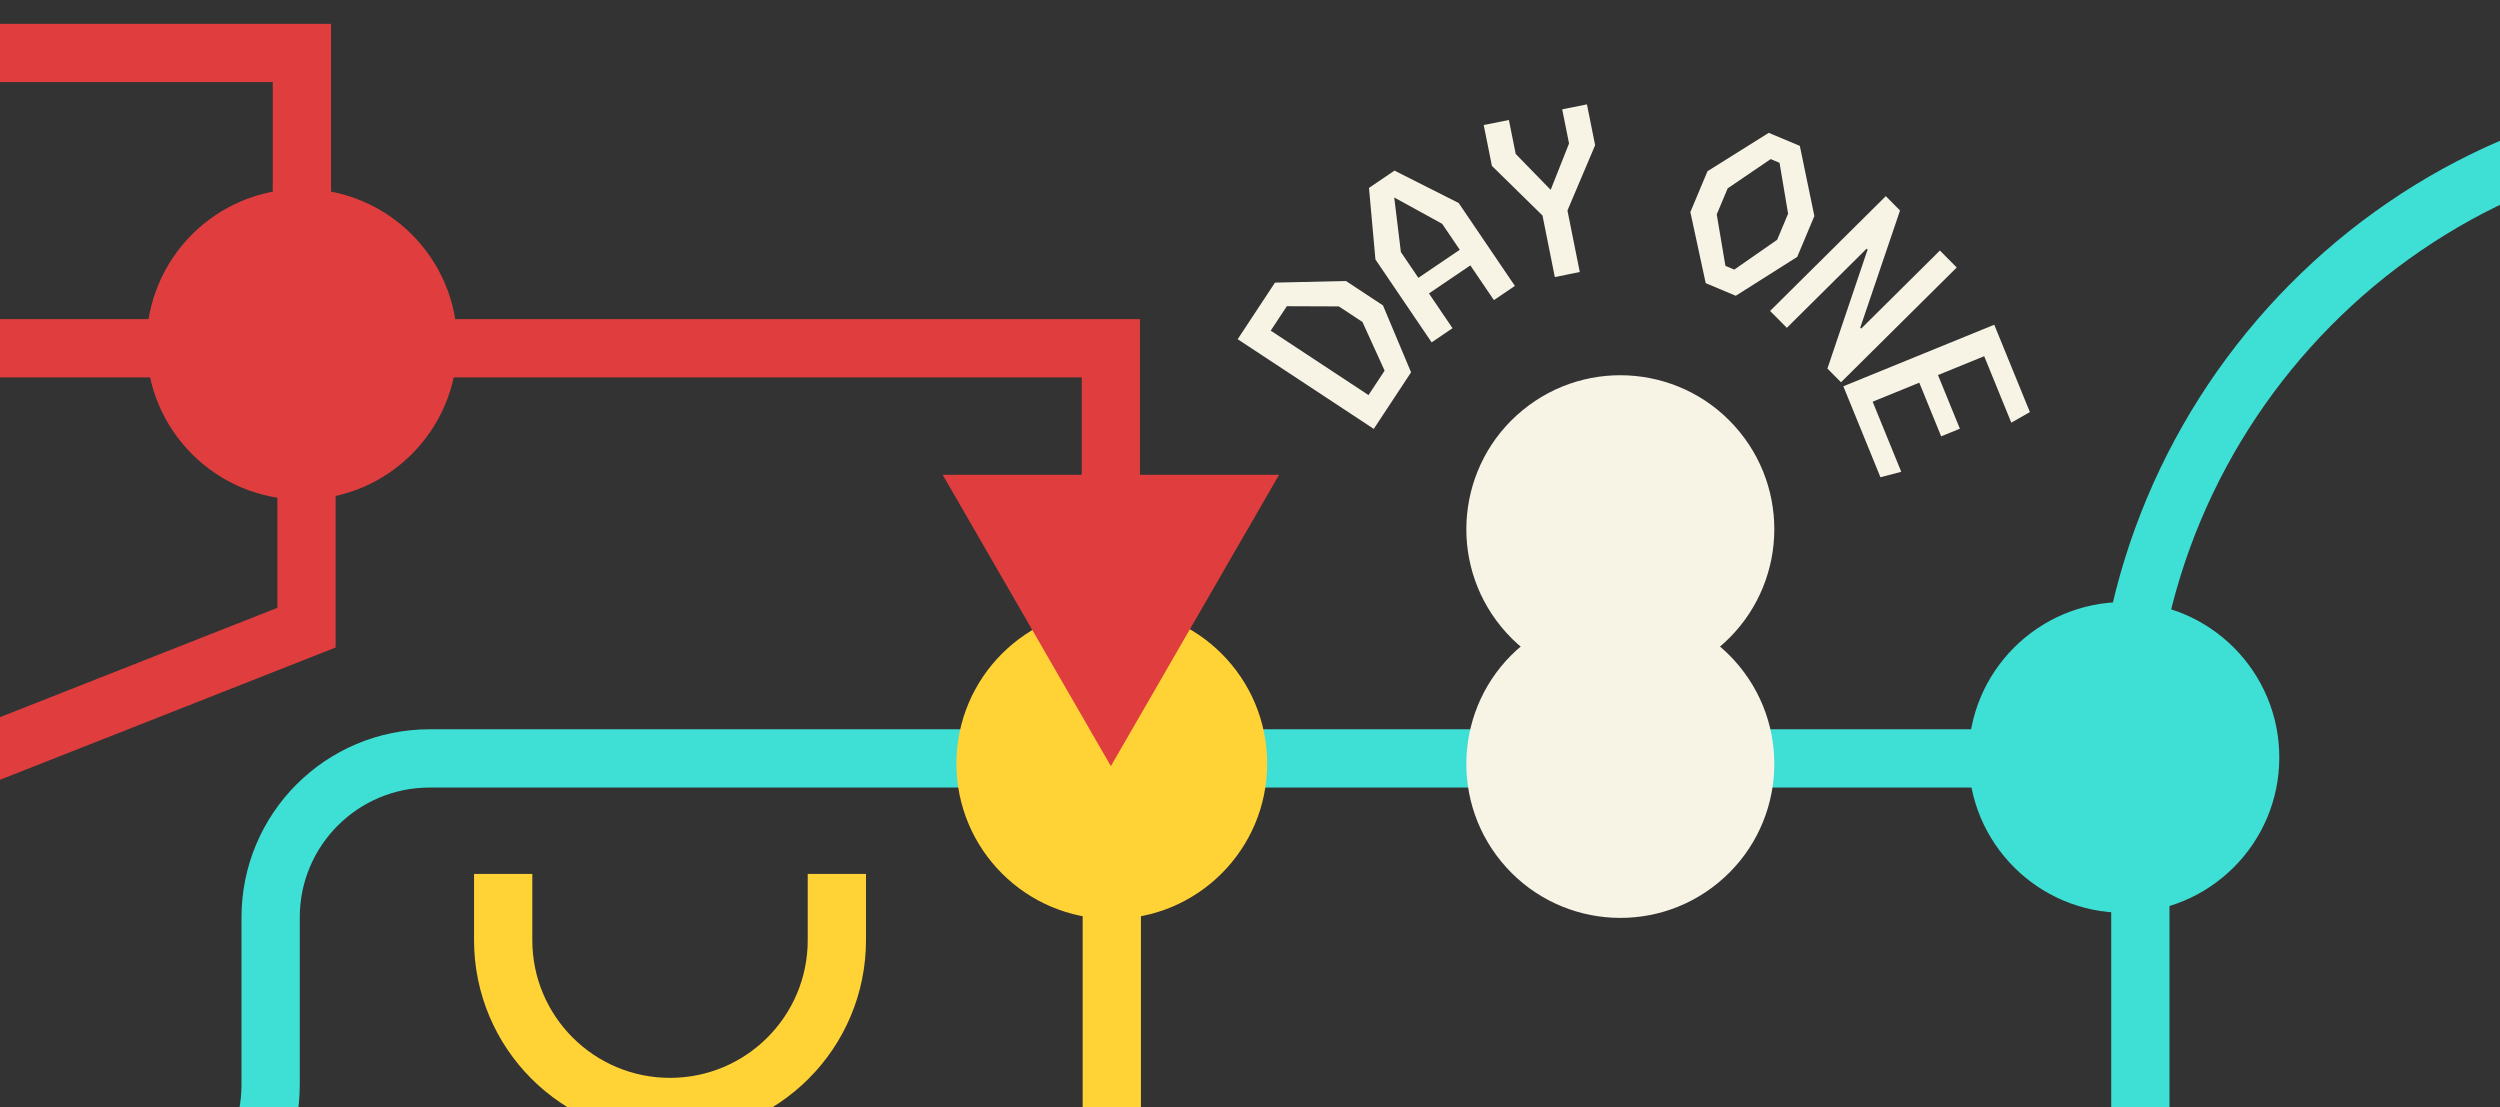 <svg width="472" height="209" viewBox="0 0 472 209" fill="none" xmlns="http://www.w3.org/2000/svg">
<rect x="0" y="0" width="472" height="209" fill="#333333" stroke="none"/>
<g clip-path="url(#clip0_166_64)">
<path d="M-36 234.804H21.096C37.664 234.804 51.096 221.372 51.096 204.804V173.189C51.096 156.62 64.527 143.189 81.096 143.189L404.098 143.189V234.805" stroke="#3EE0D6" stroke-width="11"/>
<path d="M180.574 144.165C180.574 127.965 193.707 114.832 209.907 114.832C226.108 114.832 239.241 127.965 239.241 144.165C239.241 160.365 226.108 173.498 209.907 173.498C193.707 173.498 180.574 160.365 180.574 144.165ZM209.907 226.134V231.634H204.407V226.134H209.907ZM215.407 144.165V226.134H204.407V144.165H215.407ZM209.907 220.634H619.753V231.634H209.907V220.634Z" fill="#FFD336"/>
<path d="M209.733 65.747V60.247H215.233V65.747H209.733ZM209.733 144.643L177.979 89.643H241.488L209.733 144.643ZM57.867 118.5H63.367V122.244L59.884 123.617L57.867 118.5ZM215.233 65.747V95.143H204.233V65.747H215.233ZM-36 60.247H57.867V71.247H-36V60.247ZM57.867 60.247H209.733V71.247H57.867V60.247ZM63.367 65.747V118.5H52.367V65.747H63.367ZM59.884 123.617L-33.983 160.617L-38.017 150.383L55.85 113.383L59.884 123.617Z" fill="#E03E3E"/>
<path d="M95 165V177.5C95 194.897 109.103 209 126.5 209V209C143.897 209 158 194.897 158 177.5V165" stroke="#FFD336" stroke-width="11"/>
<path d="M57 10V4.5H62.5V10H57ZM27.667 65C27.667 48.8 40.8 35.667 57 35.667C73.2 35.667 86.333 48.8 86.333 65C86.333 81.2 73.2 94.333 57 94.333C40.8 94.333 27.667 81.2 27.667 65ZM-36 4.5H57V15.5H-36V4.5ZM62.5 10V65H51.5V10H62.5Z" fill="#E03E3E"/>
<path d="M371.667 143C371.667 126.8 384.8 113.667 401 113.667C417.2 113.667 430.333 126.8 430.333 143C430.333 159.2 417.2 172.333 401 172.333C384.8 172.333 371.667 159.2 371.667 143ZM521 16.5H670V27.5H521V16.5ZM395.5 143C395.5 73.748 451.629 16.5 521 16.5V27.5C457.823 27.5 406.5 79.704 406.5 143H395.5Z" fill="#3EE0D6"/>
<circle cx="305.918" cy="144.227" r="29.072" transform="rotate(140.598 305.918 144.227)" fill="#F7F3E5"/>
<circle cx="305.918" cy="99.918" r="29.072" transform="rotate(140.598 305.918 99.918)" fill="#F7F3E5"/>
<path d="M259.368 80.976L233.674 64.041L240.715 53.358L254.118 53.054L261.105 57.659L266.409 70.293L259.368 80.976ZM258.376 74.591L261.415 69.98L257.228 60.783L252.775 57.849L242.954 57.813L239.915 62.424L258.376 74.591Z" fill="#F7F3E5"/>
<path d="M270.292 64.636L259.681 48.988L258.464 35.476L263.279 32.211L275.399 38.33L286.01 53.978L282.05 56.663L277.602 50.104L269.787 55.403L274.235 61.963L270.292 64.636ZM267.788 52.455L275.603 47.156L272.279 42.254L263.231 37.286L264.488 47.588L267.788 52.455Z" fill="#F7F3E5"/>
<path d="M293.551 52.305L291.223 40.69L281.671 31.319L280.126 23.61L284.88 22.658L286.164 29.064L292.768 35.845L296.236 27.089L294.944 20.641L299.615 19.705L301.16 27.413L295.935 39.746L298.263 51.361L293.551 52.305Z" fill="#F7F3E5"/>
<path d="M322.038 53.461L319.14 40.041L322.376 32.324L333.938 25.082L339.808 27.543L342.552 40.785L339.317 48.501L327.714 55.841L322.038 53.461ZM324.12 40.484L325.76 50.199L327.432 50.9L335.53 45.268L337.592 40.35L335.978 30.737L334.306 30.036L326.182 35.566L324.12 40.484Z" fill="#F7F3E5"/>
<path d="M334.193 58.706L356.039 37.033L358.726 39.742L351.216 61.859L351.394 62.039L366.253 47.298L369.429 50.501L347.583 72.173L345.015 69.585L352.601 47.125L352.423 46.945L337.355 61.894L334.193 58.706Z" fill="#F7F3E5"/>
<path d="M348.023 72.931L376.516 61.308L383.243 77.799L379.734 79.8L374.615 67.251L365.892 70.809L370.023 80.938L366.491 82.379L362.359 72.25L353.557 75.841L358.955 89.073L355.028 90.105L348.023 72.931Z" fill="#F7F3E5"/>
</g>
<defs>
<clipPath id="clip0_166_64">
<rect width="472" height="209" fill="white"/>
</clipPath>
</defs>
</svg>

